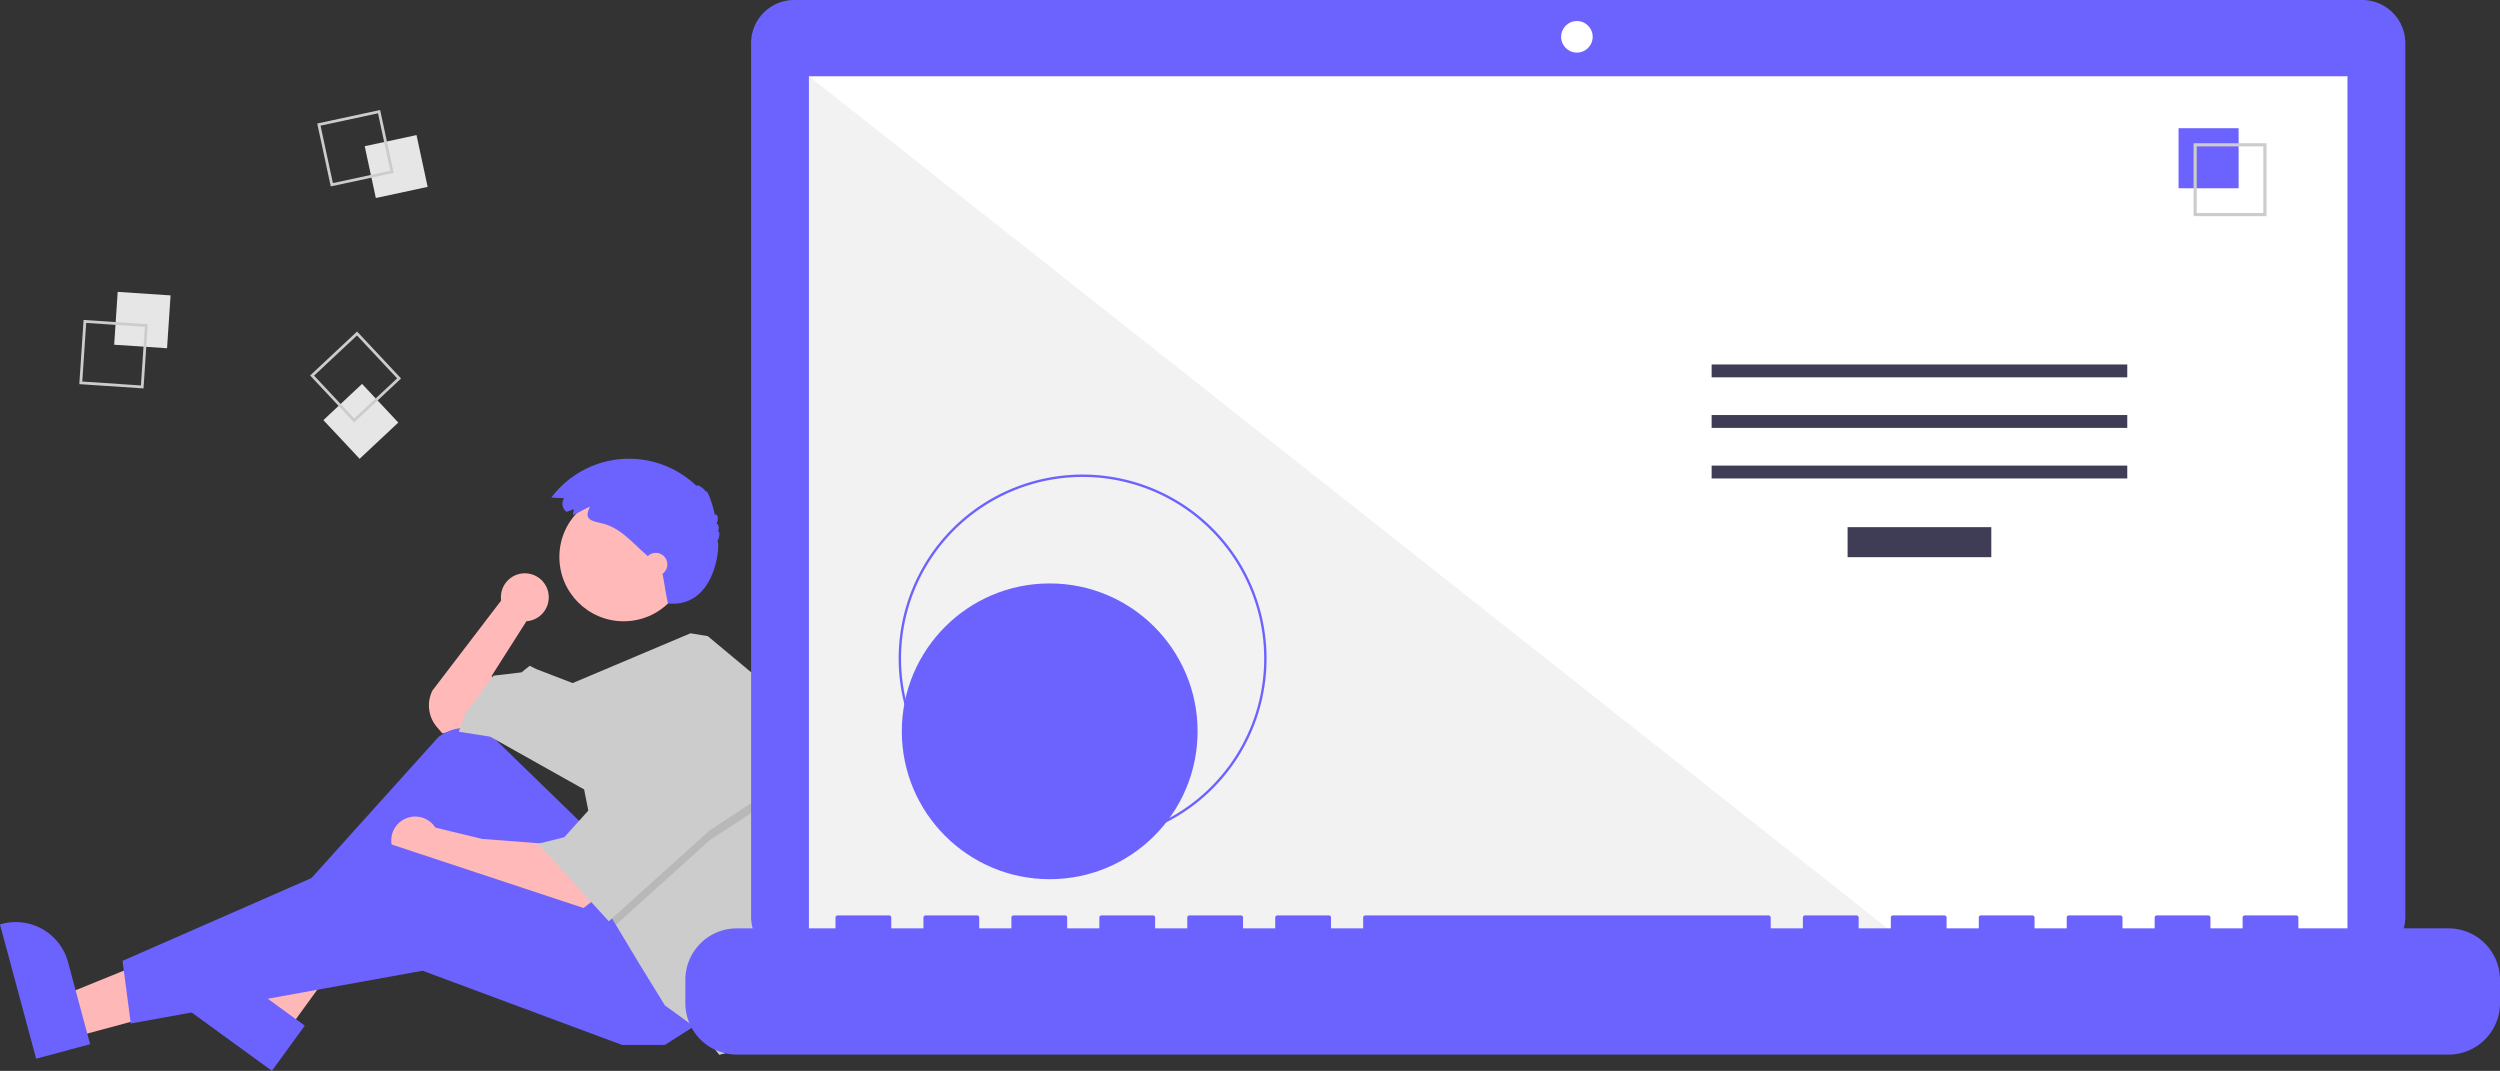 <svg id="ba230943-1bdb-4bd0-9561-c7824586c7f7" data-name="Layer 1" xmlns="http://www.w3.org/2000/svg" width="1019.484"
     height="436.681" viewBox="0 0 1019.484 436.681">
    <rect x="0" y="0" width="1019.484" height="436.681" fill="#333333" stroke="none"/>
    <path d="M314.028,475.274a9.751,9.751,0,1,0-19.407,1.282l-28.014,36.686a13.583,13.583,0,0,0,1.836,14.914l2.198,2.564,10.083-2.017,11.428-10.083L290.806,507.192l14.117-22.183-.018-.016A9.743,9.743,0,0,0,314.028,475.274Z"
          transform="translate(-90.258 -231.659)" fill="#ffb9b9"/>
    <polygon points="30.041 422.968 25.468 405.984 88.8 380.265 95.549 405.331 30.041 422.968" fill="#ffb8b8"/>
    <path d="M105.002,663.391,90.258,608.629l.693-.187a22.075,22.075,0,0,1,27.054,15.575l0.0.001L127.01,657.466Z"
          transform="translate(-90.258 -231.659)" fill="#6c63ff"/>
    <polygon points="117.278 420.254 103.054 409.91 136.185 350.121 157.179 365.388 117.278 420.254" fill="#ffb8b8"/>
    <path d="M201.137,668.341,155.271,634.985l.422-.58a22.075,22.075,0,0,1,30.835-4.87l.001.001L214.542,649.908Z"
          transform="translate(-90.258 -231.659)" fill="#6c63ff"/>
    <path d="M328.45,568.364l-35.795-34.773a18.076,18.076,0,0,0-23.668-1.322L201.401,607.352l6.05,9.411L271.984,573.069l43.694,57.139,41.678-20.838Z"
          transform="translate(-90.258 -231.659)" fill="#6c63ff"/>
    <path d="M312.989,575.758l-26.217-2.017-18.986-4.603a9.753,9.753,0,1,0-1.85,12.656l-.003.014,11.428,4.706,49.072,16.806,6.05-4.706Z"
          transform="translate(-90.258 -231.659)" fill="#ffb9b9"/>
    <polygon
            points="285.92 416.699 271.131 426.11 253.653 426.11 172.315 395.86 53.332 417.371 49.971 391.826 158.871 344.099 254.326 375.693 285.92 416.699"
            fill="#6c63ff"/>
    <circle cx="254.326" cy="227.132" r="26.217" fill="#ffb9b9"/>
    <path d="M412.417,563.463a150.631,150.631,0,0,1-7.388,46.592l-1.963,6.037-9.411,43.022-10.083,2.689-7.394-9.411-14.789-10.755L350.634,624.158,341.411,608.791l-2.877-4.8-10.083-50.416-38.317-21.511-12.772-2.017,2.689-7.394,11.428-15.461L302.906,505.847l3.361-2.689,2.689,1.344,14.823,5.71,48.057-20.304,7.031,1.15L403.067,511.225A150.499,150.499,0,0,1,412.417,563.463Z"
          transform="translate(-90.258 -231.659)" fill="#ccc"/>
    <polygon
            points="314.825 325.949 289.281 342.754 251.153 377.131 248.276 372.332 240.209 331.999 242.226 331.999 263.065 293.683 314.825 325.949"
            opacity="0.1" style="isolation:isolate"/>
    <polygon
            points="263.065 289.649 242.226 327.965 230.126 341.41 219.371 344.099 248.276 375.693 289.281 338.721 314.825 321.915 263.065 289.649"
            fill="#ccc"/>
    <path d="M324.193,439.299l-2.841,1.093a3.965,3.965,0,0,1-1.06-5.507q.023-.034.047-.067l-5.249-.246a39.637,39.637,0,0,1,59.173-4.77c.239-.823,2.844.778,3.908,2.402.357-1.339,2.8,5.135,3.664,9.712.4-1.524,1.938.936.591,3.297.854-.125,1.239,2.059.578,3.276.934-.439.777,2.169-.236,3.911,1.333-.118-.114,27.331-20.114,25.331-1.392-6.397-1-6-2.64-14.226-.763-.81-1.599-1.548-2.433-2.284l-4.513-3.983c-5.247-4.632-10.021-10.348-17.011-12.08-4.804-1.19-7.841-1.458-5.223-6.872-2.365.987-4.574,2.455-6.961,3.372C323.905,440.902,324.239,440.055,324.193,439.299Z"
          transform="translate(-90.258 -231.659)" fill="#6c63ff"/>
    <circle cx="267.434" cy="230.157" r="4.706" fill="#ffb9b9"/>
    <rect x="137.514" y="351.376" width="21.61" height="21.61"
          transform="translate(-313.175 254.446) rotate(-86.19)" fill="#e6e6e6" style="isolation:isolate"/>
    <path d="M124.344,362.131l26.183,1.744-1.744,26.183-26.183-1.744Zm24.969,2.806-23.906-1.592-1.592,23.906,23.906,1.592Z"
          transform="translate(-90.258 -231.659)" fill="#ccc"/>
    <rect x="241.009" y="288.772" width="21.61" height="21.61"
          transform="translate(-147.572 -172.075) rotate(-12.127)" fill="#e6e6e6" style="isolation:isolate"/>
    <path d="M245.278,276.51l5.513,25.655-25.655,5.513-5.513-25.655Zm4.157,24.779-5.033-23.424-23.424,5.033,5.033,23.424Z"
          transform="translate(-90.258 -231.659)" fill="#ccc"/>
    <rect x="226.603" y="392.674" width="21.61" height="21.61"
          transform="translate(-301.946 39.642) rotate(-43.127)" fill="#e6e6e6" style="isolation:isolate"/>
    <path d="M253.815,385.997,234.663,403.935l-17.939-19.152,19.152-17.939Zm-19.099,16.326,17.486-16.379-16.379-17.486-17.486,16.379Z"
          transform="translate(-90.258 -231.659)" fill="#ccc"/>
    <path d="M1053.535,231.659H414.152a17.598,17.598,0,0,0-17.599,17.598v356.252a17.599,17.599,0,0,0,17.599,17.599H1053.535a17.599,17.599,0,0,0,17.599-17.599V249.258a17.599,17.599,0,0,0-17.599-17.598Z"
          transform="translate(-90.258 -231.659)" fill="#6c63ff"/>
    <rect x="329.89" y="31.101" width="627.391" height="353.913" fill="#fff"/>
    <circle cx="643.049" cy="15.014" r="6.435" fill="#fff"/>
    <polygon points="777.858 385.015 329.89 385.015 329.89 31.102 777.858 385.015" fill="#f2f2f2"
             style="isolation:isolate"/>
    <circle cx="428.058" cy="298.224" r="60.307" fill="#6c63ff"/>
    <path d="M531.741,575.21a75.016,75.016,0,1,1,75.016-75.016A75.016,75.016,0,0,1,531.741,575.21Zm0-149.051A74.035,74.035,0,1,0,605.776,500.194a74.035,74.035,0,0,0-74.035-74.035Z"
          transform="translate(-90.258 -231.659)" fill="#6c63ff"/>
    <rect x="753.437" y="214.97" width="58.605" height="12.246" fill="#3f3d56"/>
    <rect x="697.991" y="148.627" width="169.497" height="5.248" fill="#3f3d56"/>
    <rect x="697.991" y="169.246" width="169.497" height="5.248" fill="#3f3d56"/>
    <rect x="697.991" y="189.866" width="169.497" height="5.248" fill="#3f3d56"/>
    <rect x="888.401" y="52.282" width="24.492" height="24.492" fill="#6c63ff"/>
    <path d="M1014.522,319.804h-29.74v-29.74h29.74Zm-28.447-1.293h27.154V291.357H986.075Z"
          transform="translate(-90.258 -231.659)" fill="#ccc"/>
    <path d="M1088.749,610.239h-61.229v-4.412a.875.875,0,0,0-.875-.875h-20.993a.875.875,0,0,0-.875.875v4.412H991.657v-4.412a.875.875,0,0,0-.875-.875H969.789a.875.875,0,0,0-.875.875h0v4.412H955.794v-4.412a.875.875,0,0,0-.875-.875h-20.993a.875.875,0,0,0-.875.875h0v4.412H919.931v-4.412a.875.875,0,0,0-.875-.875H898.064a.875.875,0,0,0-.875.875v4.412H884.068v-4.412a.875.875,0,0,0-.875-.875H862.201a.875.875,0,0,0-.875.875h0v4.412H848.205v-4.412a.875.875,0,0,0-.875-.875H826.338a.875.875,0,0,0-.875.875h0v4.412H812.343v-4.412a.875.875,0,0,0-.875-.875H647.023a.875.875,0,0,0-.875.875h0v4.412H633.028v-4.412a.875.875,0,0,0-.875-.875H611.161a.875.875,0,0,0-.875.875h0v4.412h-13.121v-4.412a.875.875,0,0,0-.875-.875h-20.993a.875.875,0,0,0-.875.875h0v4.412H561.302v-4.412a.875.875,0,0,0-.875-.875H539.435a.875.875,0,0,0-.875.875h0v4.412H525.44v-4.412a.875.875,0,0,0-.875-.875H503.572a.875.875,0,0,0-.875.875h0v4.412h-13.121v-4.412a.875.875,0,0,0-.875-.875H467.709a.875.875,0,0,0-.875.875v4.412H453.714v-4.412a.875.875,0,0,0-.875-.875H431.846a.875.875,0,0,0-.875.875h0v4.412H390.735A20.993,20.993,0,0,0,369.742,631.232v9.492A20.993,20.993,0,0,0,390.735,661.717h698.014a20.993,20.993,0,0,0,20.993-20.993V631.232A20.993,20.993,0,0,0,1088.749,610.239Z"
          transform="translate(-90.258 -231.659)" fill="#6c63ff"/>
</svg>